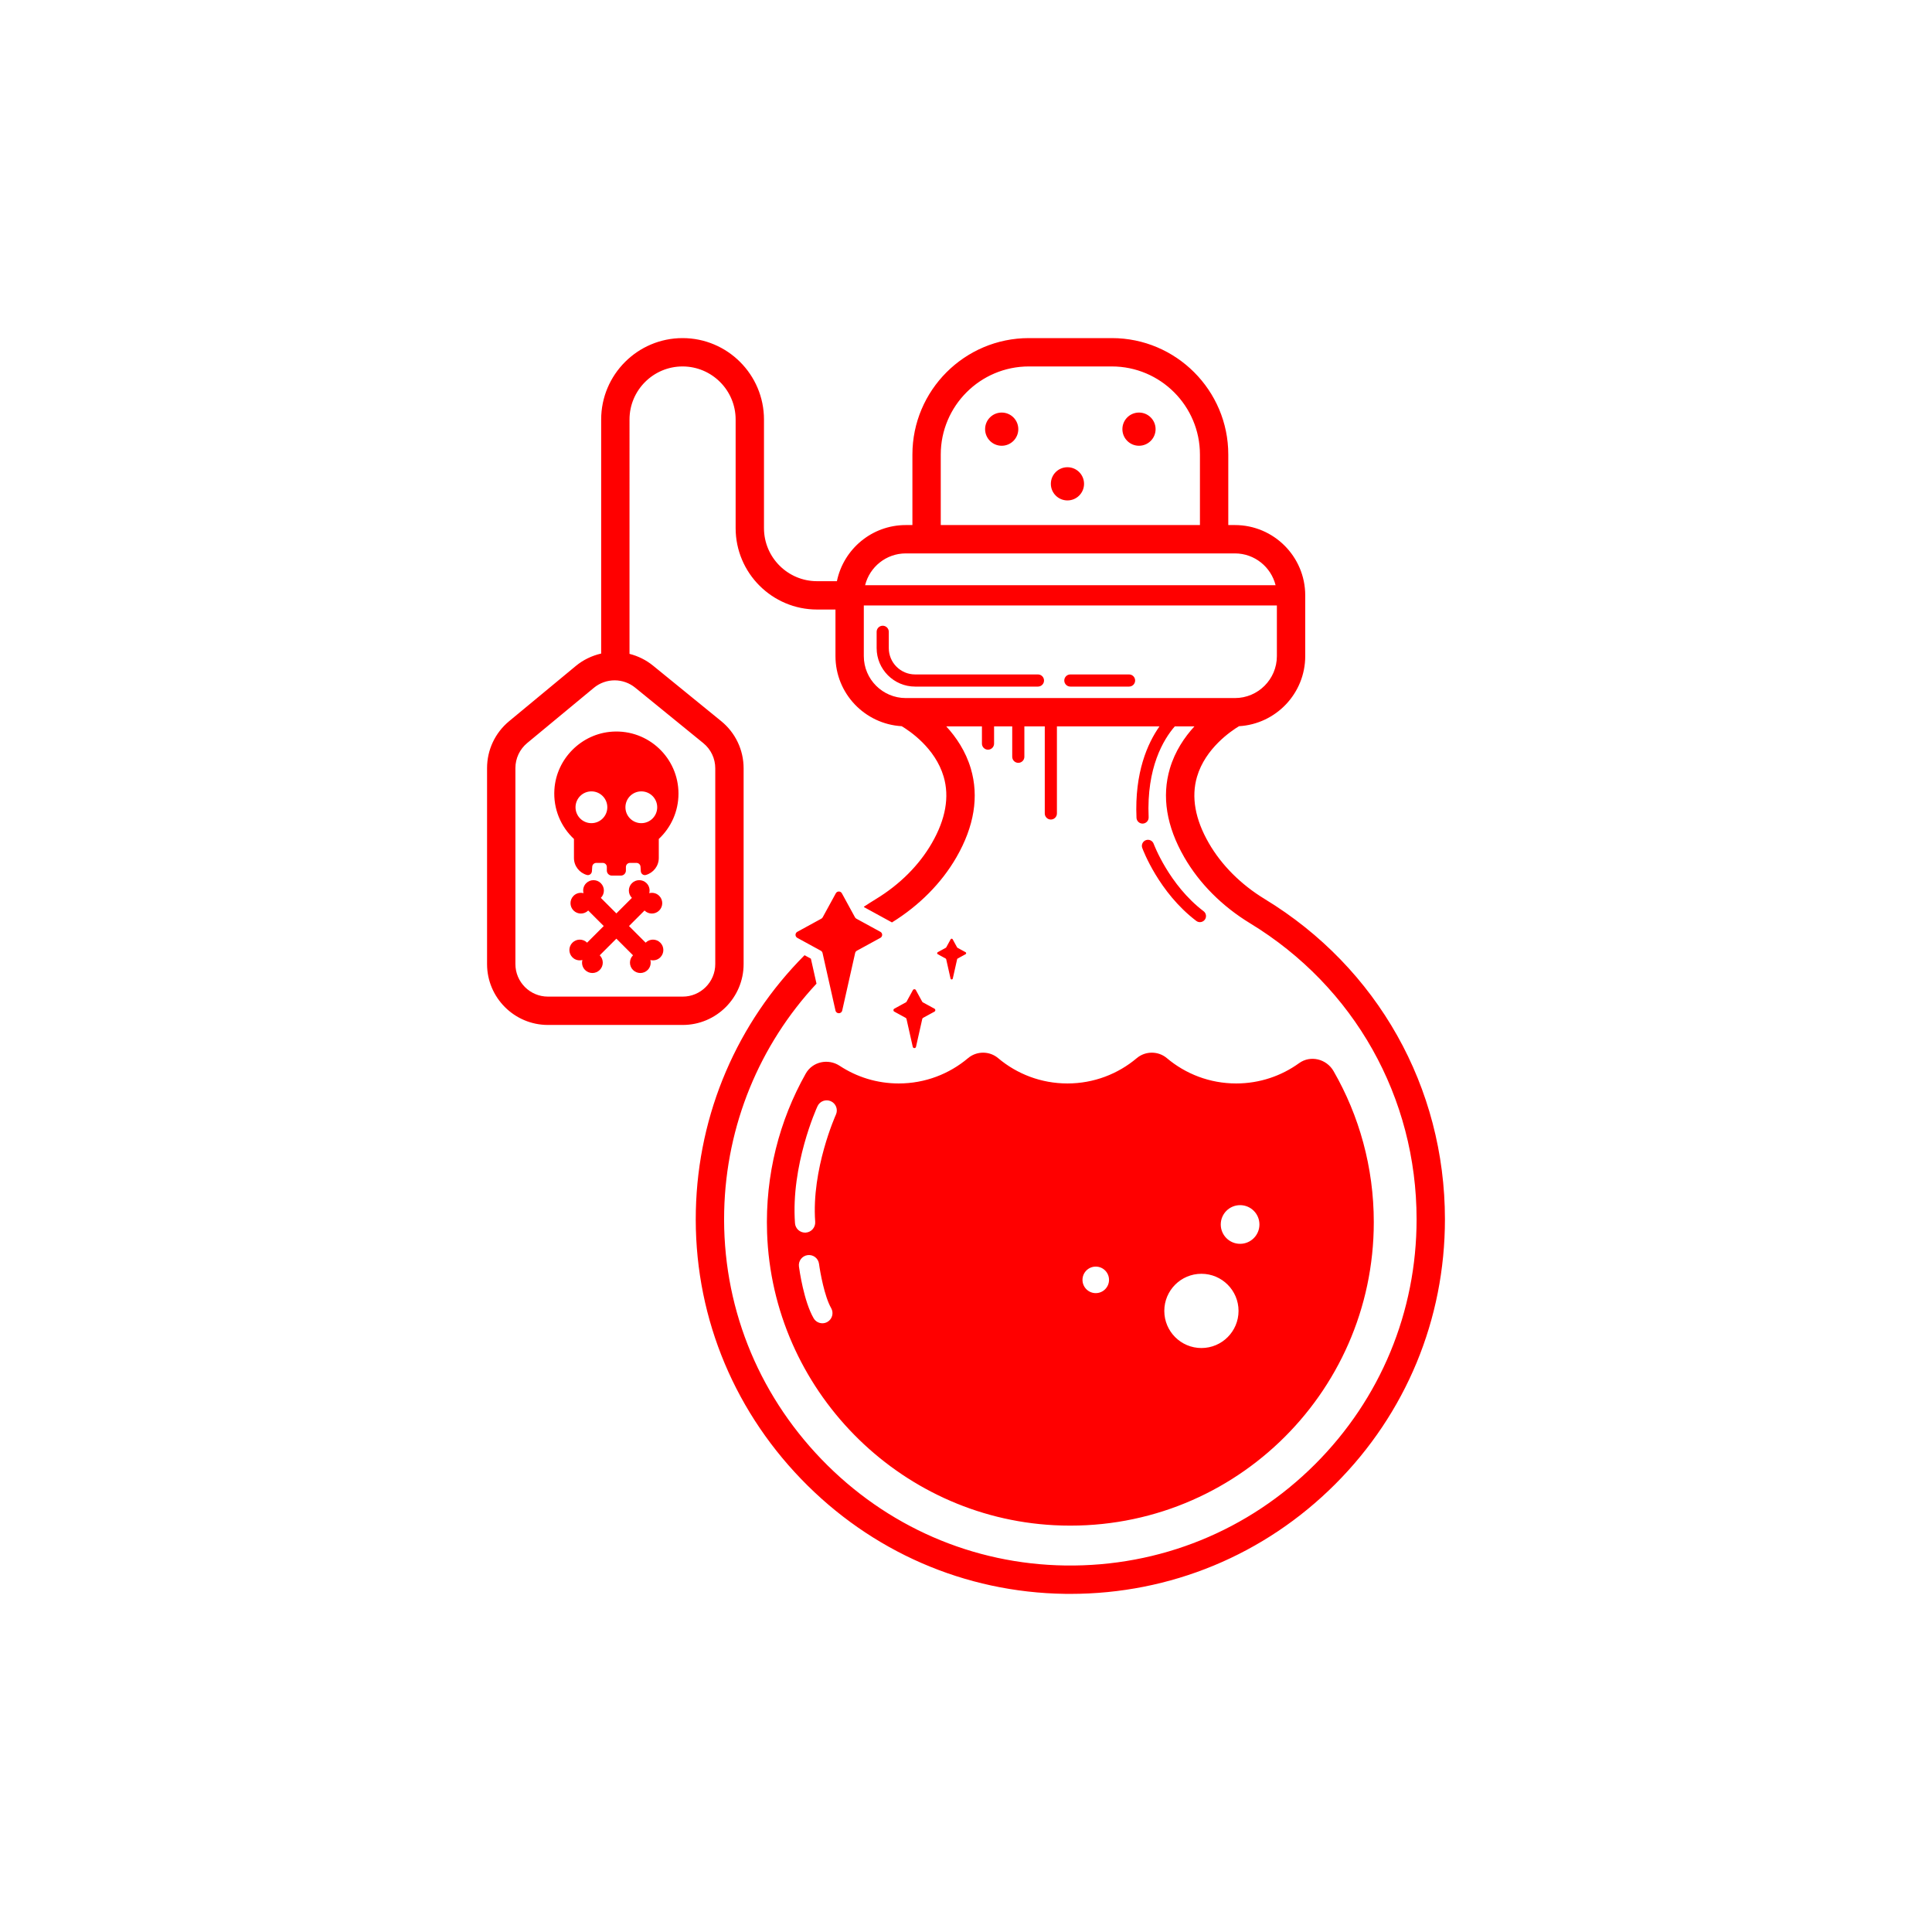 <svg width="400" height="400" viewBox="0 0 400 400" fill="none" xmlns="http://www.w3.org/2000/svg">
<path style="fill:#FF0000;" d="M187.53,144.526
	c-4.79,0-8.687-3.897-8.687-8.687v-10.481h85.521v10.481c0,4.79-3.897,8.687-8.686,8.687L187.53,144.526z M187.53,114.577h68.148
	c4.066,0,7.478,2.811,8.42,6.59H179.11C180.052,117.388,183.464,114.577,187.53,114.577z M194.774,94.105
	c0-10.055,8.18-18.236,18.236-18.236h17.188c10.055,0,18.236,8.18,18.236,18.236v14.603h-53.66L194.774,94.105z M145.605,153.851
	c1.579,1.284,2.483,3.189,2.483,5.223v40.527c0,3.714-3.022,6.736-6.736,6.736h-27.907c-3.714,0-6.736-3.022-6.736-6.736v-40.575
	c0-2.012,0.89-3.904,2.44-5.188l13.806-11.434c1.206-0.998,2.731-1.547,4.296-1.547c1.545,0,3.055,0.537,4.253,1.512
	L145.605,153.851z M261.862,186.145c-4.947-3.011-8.955-7.018-11.589-11.59c-2.842-4.934-3.666-9.551-2.447-13.723
	c1.726-5.912,7.083-9.506,8.706-10.481c7.628-0.446,13.701-6.775,13.701-14.512v-12.576c0-8.026-6.529-14.555-14.555-14.555h-1.375
	V94.105C254.303,80.814,243.49,70,230.198,70H213.01c-13.292,0-24.105,10.814-24.105,24.105v14.603h-1.375
	c-7.021,0-12.897,4.996-14.258,11.621h-4.113c-6.057,0-10.985-4.928-10.985-10.985V86.854c0-9.294-7.561-16.854-16.855-16.854
	c-9.293,0-16.854,7.561-16.854,16.854v48.458c-1.916,0.436-3.724,1.305-5.253,2.572l-13.806,11.434
	c-2.902,2.403-4.565,5.941-4.565,9.708v40.575c0,6.951,5.655,12.605,12.605,12.605h27.907c6.951,0,12.605-5.654,12.605-12.605
	v-40.527c0-3.806-1.694-7.369-4.646-9.774l-14.101-11.482c-1.432-1.166-3.104-1.993-4.877-2.442V86.854
	c0-6.057,4.928-10.985,10.985-10.985c6.057,0,10.986,4.928,10.986,10.985v22.489c0,9.293,7.561,16.854,16.854,16.854h3.816v9.642
	c0,7.74,6.077,14.07,13.708,14.513c1.627,0.966,6.933,4.501,8.687,10.437c1.236,4.184,0.416,8.815-2.436,13.765
	c-2.634,4.572-6.639,8.579-11.584,11.587c-0.845,0.514-1.674,1.047-2.495,1.589l0.054,0.097l5.763,3.152
	c5.658-3.501,10.273-8.157,13.348-13.495c3.685-6.396,4.687-12.574,2.978-18.358c-1.062-3.595-3.033-6.502-5.083-8.732h7.383v3.563
	c0,0.695,0.563,1.258,1.257,1.258c0.695,0,1.258-0.563,1.258-1.258v-3.563h3.757v6.289c0,0.694,0.563,1.257,1.257,1.257
	c0.695,0,1.258-0.563,1.258-1.257v-6.289h4.224v18.027c0,0.694,0.563,1.257,1.257,1.257c0.695,0,1.258-0.563,1.258-1.257v-18.027
	h21.232c-2.469,3.513-5.168,9.551-4.757,18.92c0.03,0.676,0.586,1.203,1.256,1.203c0.018,0,0.037,0,0.056-0.001
	c0.693-0.031,1.232-0.618,1.201-1.312c-0.451-10.276,3.064-16.098,5.415-18.811h4.065c-2.05,2.229-4.021,5.136-5.083,8.731
	c-1.709,5.785-0.707,11.962,2.978,18.359c3.125,5.424,7.836,10.152,13.624,13.674c21.589,13.136,34.478,36.047,34.478,61.286
	c0,19.149-7.456,37.151-20.996,50.691c-13.78,13.779-32.178,21.25-51.712,20.987c-19.153-0.266-37.088-8.076-50.5-21.99
	c-13.43-13.933-20.584-32.173-20.146-51.36c0.408-17.82,7.317-34.447,19.114-47.115l-1.162-5.171l-1.313-0.718
	c-13.875,13.92-22.045,32.687-22.506,52.87c-0.475,20.764,7.262,40.499,21.787,55.568c14.507,15.05,33.913,23.498,54.644,23.787
	c0.368,0.005,0.737,0.007,1.103,0.007c0.002,0,0.001,0,0.002,0c20.715,0,40.192-8.068,54.839-22.715
	c14.649-14.648,22.716-34.124,22.716-54.84C299.159,225.14,285.217,200.355,261.862,186.145 M207.392,85.416
	c-1.898,0-3.436,1.538-3.436,3.436s1.538,3.436,3.436,3.436c1.898,0,3.436-1.538,3.436-3.436S209.29,85.416,207.392,85.416
	 M221.004,96.735c-1.898,0-3.436,1.539-3.436,3.437c0,1.897,1.538,3.436,3.436,3.436c1.898,0,3.437-1.539,3.437-3.436
	C224.44,98.274,222.902,96.735,221.004,96.735 M235.816,85.416
	c-1.898,0-3.436,1.538-3.436,3.436s1.538,3.436,3.436,3.436c1.898,0,3.436-1.538,3.436-3.436S237.714,85.416,235.816,85.416
	 M214.896,139.635h-25.432c-3.005,0-5.45-2.445-5.45-5.45v-3.376c0-0.695-0.563-1.258-1.258-1.258c-0.695,0-1.257,0.563-1.257,1.258v3.376
	c0,4.392,3.573,7.965,7.965,7.965h25.432c0.695,0,1.258-0.563,1.258-1.257C216.154,140.199,215.591,139.635,214.896,139.635
	 M233.761,139.635h-12.157c-0.695,0-1.257,0.563-1.257,1.258c0,0.694,0.563,1.257,1.257,1.257h12.157c0.695,0,1.257-0.563,1.257-1.257
	C235.019,140.199,234.456,139.635,233.761,139.635 M226.865,262.236
	c1.517,0,2.746,1.229,2.746,2.746c0,1.517-1.229,2.746-2.746,2.746c-1.516,0-2.746-1.229-2.746-2.746
	C224.119,263.465,225.348,262.236,226.865,262.236z M248.741,263.724c4.245,0,7.685,3.441,7.685,7.685s-3.441,7.686-7.685,7.686
	s-7.685-3.441-7.685-7.686S244.497,263.724,248.741,263.724z M256.749,249.513c2.211,0,4.004,1.792,4.004,4.003
	c0,2.212-1.793,4.004-4.004,4.004c-2.211,0-4.004-1.792-4.004-4.004C252.745,251.305,254.538,249.513,256.749,249.513z
	 M173.064,230.778c-0.051,0.112-5.076,11.272-4.287,22.175c0.083,1.155-0.786,2.158-1.94,2.242
	c-0.051,0.004-0.102,0.006-0.153,0.006c-1.089,0-2.009-0.842-2.089-1.945c-0.867-11.996,4.431-23.727,4.657-24.221
	c0.481-1.053,1.725-1.512,2.777-1.034C173.081,228.482,173.545,229.725,173.064,230.778L173.064,230.778z M171.312,273.688
	c-0.33,0.191-0.691,0.281-1.046,0.281c-0.725,0-1.429-0.376-1.817-1.048c-2.034-3.523-2.939-9.984-3.036-10.709
	c-0.152-1.147,0.654-2.201,1.801-2.354c1.152-0.149,2.202,0.653,2.355,1.799c0.233,1.744,1.139,6.791,2.511,9.167
	C172.658,271.828,172.315,273.109,171.312,273.688L171.312,273.688z M166.816,222.281c-5.449,9.682-8.409,20.951-8.001,32.945
	c1.101,32.372,27.082,58.866,59.429,60.551c36.223,1.886,66.185-26.928,66.185-62.739c0-11.387-3.031-22.067-8.329-31.276
	c-1.453-2.526-4.776-3.354-7.139-1.648c-3.662,2.645-8.16,4.204-13.022,4.204c-5.469,0-10.475-1.972-14.352-5.242
	c-1.788-1.508-4.443-1.508-6.231,0c-3.877,3.27-8.883,5.242-14.352,5.242c-5.469,0-10.475-1.972-14.352-5.242
	c-1.787-1.508-4.443-1.508-6.23,0c-3.877,3.27-8.883,5.242-14.352,5.242c-4.515,0-8.714-1.345-12.224-3.654
	C171.46,219.094,168.217,219.792,166.816,222.281 M247.673,190.663
	c0.227,0.173,0.494,0.256,0.76,0.256c0.38,0,0.755-0.171,1.002-0.497c0.42-0.554,0.312-1.342-0.241-1.762
	c-7.147-5.426-10.308-13.879-10.34-13.964c-0.239-0.651-0.958-0.988-1.614-0.748c-0.651,0.239-0.987,0.959-0.749,1.612
	C236.629,175.934,239.922,184.778,247.673,190.663 M187.508,210.735
	c0.087,0.048,0.15,0.131,0.171,0.227l1.296,5.765c0.081,0.36,0.593,0.36,0.674,0l1.296-5.765c0.021-0.097,0.084-0.18,0.171-0.227
	l2.357-1.288c0.24-0.131,0.24-0.475,0-0.607l-2.405-1.315c-0.058-0.032-0.105-0.079-0.137-0.138l-1.316-2.405
	c-0.131-0.239-0.475-0.239-0.606,0l-1.316,2.405c-0.032,0.058-0.079,0.106-0.137,0.138l-2.405,1.315
	c-0.239,0.131-0.239,0.475,0,0.607L187.508,210.735 M195.782,198.451
	c0.06,0.033,0.104,0.09,0.119,0.157l0.897,3.988c0.056,0.249,0.41,0.249,0.466,0l0.897-3.988c0.015-0.067,0.058-0.124,0.119-0.157
	l1.63-0.891c0.166-0.091,0.166-0.329,0-0.42l-1.664-0.91c-0.04-0.022-0.073-0.055-0.095-0.096l-0.91-1.664
	c-0.09-0.166-0.329-0.166-0.419,0l-0.91,1.664c-0.022,0.04-0.055,0.073-0.095,0.096l-1.664,0.91c-0.166,0.09-0.166,0.329,0,0.42
	L195.782,198.451 M132.778,163.846
	c1.817,0,3.291,1.473,3.291,3.29c0,1.817-1.473,3.291-3.291,3.291c-1.817,0-3.29-1.473-3.29-3.291S130.961,163.846,132.778,163.846z
	 M122.447,170.427c-1.817,0-3.291-1.473-3.291-3.291s1.473-3.29,3.291-3.29c1.817,0,3.291,1.473,3.291,3.29
	C125.737,168.954,124.264,170.427,122.447,170.427z M114.782,163.461c-0.26,4.042,1.351,7.713,4.048,10.238v3.927
	c0,1.684,1.138,3.102,2.687,3.529c0.502,0.138,0.998-0.25,1.034-0.769l0.06-0.885c0-0.468,0.379-0.848,0.848-0.848h1.332
	c0.468,0,0.848,0.379,0.848,0.848v0.739c0,0.577,0.468,1.045,1.045,1.045h1.858c0.577,0,1.045-0.468,1.045-1.045v-0.739
	c0-0.468,0.38-0.848,0.848-0.848h1.332c0.468,0,0.848,0.379,0.848,0.848l0.06,0.885c0.036,0.52,0.532,0.908,1.034,0.769
	c1.549-0.426,2.687-1.845,2.687-3.529v-3.927c2.507-2.346,4.076-5.683,4.076-9.388c0-7.372-6.205-13.296-13.678-12.833
	C120.4,151.874,115.193,157.069,114.782,163.461 M133.671,195.17l-3.444-3.444
	l3.215-3.215c0.839,0.839,2.199,0.839,3.039,0c0.839-0.839,0.839-2.199,0-3.038c-0.56-0.56-1.35-0.737-2.064-0.55
	c0.187-0.715,0.01-1.505-0.55-2.065c-0.839-0.839-2.199-0.839-3.039,0c-0.839,0.839-0.839,2.199,0,3.039l-3.215,3.215l-3.215-3.215
	c0.839-0.839,0.839-2.199,0-3.039c-0.839-0.839-2.199-0.839-3.038,0c-0.56,0.56-0.737,1.35-0.55,2.065
	c-0.715-0.188-1.505-0.01-2.065,0.55c-0.839,0.839-0.839,2.199,0,3.038c0.839,0.839,2.199,0.839,3.038,0l3.215,3.215l-3.445,3.444
	c-0.839-0.839-2.199-0.839-3.039,0c-0.839,0.839-0.839,2.199,0,3.039c0.56,0.56,1.35,0.737,2.065,0.55
	c-0.188,0.714-0.01,1.504,0.55,2.064c0.839,0.839,2.199,0.839,3.039,0c0.839-0.839,0.839-2.199,0-3.038l3.445-3.444l3.444,3.444
	c-0.839,0.839-0.839,2.199,0,3.038s2.199,0.839,3.039,0c0.56-0.56,0.737-1.35,0.55-2.064c0.714,0.187,1.504,0.01,2.064-0.55
	c0.839-0.839,0.839-2.199,0-3.039C135.871,194.331,134.511,194.331,133.671,195.17 M182.272,192.921l-4.97-2.718
	c-0.12-0.066-0.219-0.165-0.284-0.284l-2.718-4.97c-0.271-0.495-0.982-0.495-1.253,0l-2.718,4.97
	c-0.066,0.12-0.164,0.219-0.284,0.284l-4.97,2.718c-0.495,0.271-0.495,0.982,0,1.253l4.87,2.663c0.18,0.099,0.309,0.27,0.354,0.47
	l2.678,11.914c0.167,0.744,1.227,0.744,1.394,0l2.678-11.914c0.045-0.2,0.174-0.371,0.354-0.47l4.87-2.663
	C182.767,193.903,182.767,193.192,182.272,192.921"/>
</svg>
